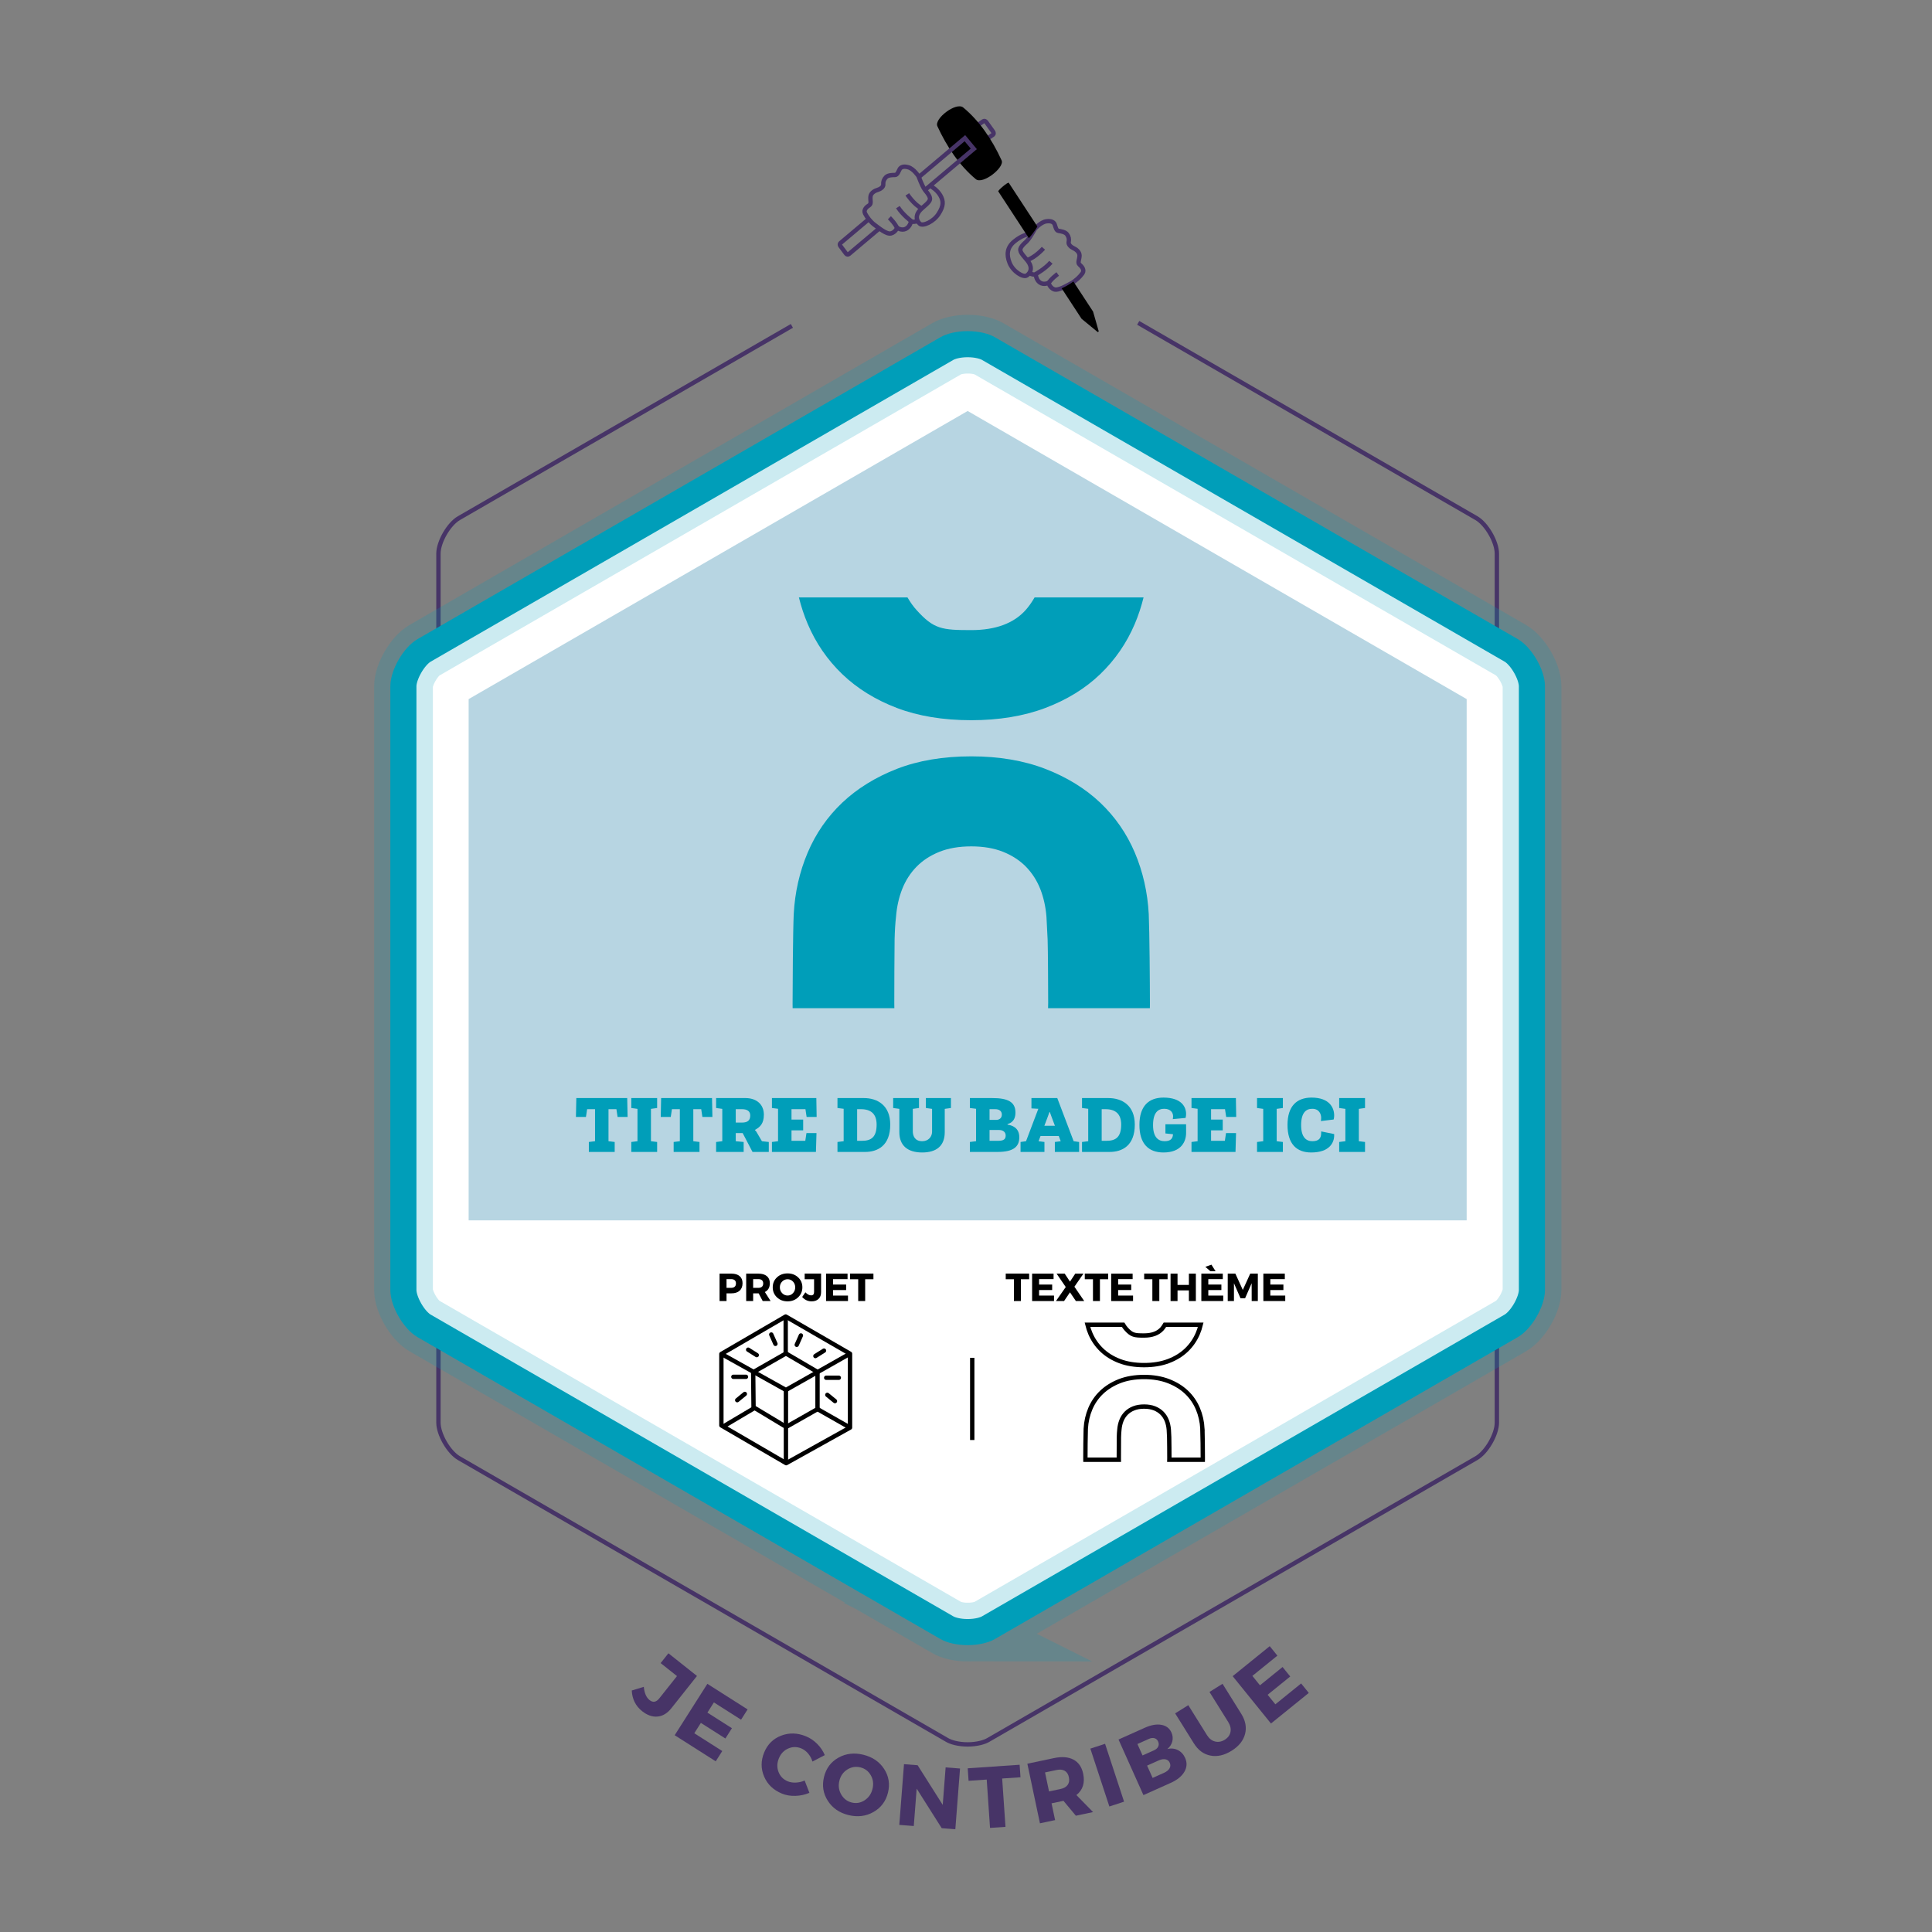 <?xml version="1.0" encoding="UTF-8" standalone="no"?>
<svg xmlns:dc="http://purl.org/dc/elements/1.1/"
  xmlns:cc="http://creativecommons.org/ns#"
  xmlns:rdf="http://www.w3.org/1999/02/22-rdf-syntax-ns#"
  xmlns:svg="http://www.w3.org/2000/svg"
  xmlns="http://www.w3.org/2000/svg"
  xmlns:xlink="http://www.w3.org/1999/xlink" version="1.1" x="0px" y="0px" width="100%" height="100%" viewBox="0 0 888.189 888.189" enable-background="new 0 0 850.394 841.89" xml:space="preserve" id="svg2303">
  <rect x="0" y="0" width="888.189" height="888.189" fill="#808080" stroke="none"/>
  <defs id="defs2307">
    <linearGradient y2="116.817" x2="420.564" y1="116.817" x1="257.767" gradientUnits="userSpaceOnUse" id="SVGID_1_">
      <stop id="stop2215" style="stop-color:#FFFFFF" offset="0" />
      <stop id="stop2217" style="stop-color:#8D7D9F" offset="0.452" />
      <stop id="stop2219" style="stop-color:#473467" offset="1" />
    </linearGradient>
    <linearGradient gradientTransform="matrix(-1,0,0,1,1066.576,0)" y2="116.817" x2="634.81" y1="116.817" x1="472.013" gradientUnits="userSpaceOnUse" id="SVGID_2_">
      <stop id="stop2224" style="stop-color:#FFFFFF" offset="0" />
      <stop id="stop2226" style="stop-color:#8D7D9F" offset="0.452" />
      <stop id="stop2228" style="stop-color:#473467" offset="1" />
    </linearGradient>
    <clipPath id="SVGID_2_-4">
      <use height="100%" width="100%" y="0" x="0" xlink:href="#SVGID_1_-0" overflow="visible" id="use122" />
    </clipPath>
    <clipPath id="SVGID_4_">
      <use height="100%" width="100%" y="0" x="0" xlink:href="#SVGID_3_" overflow="visible" id="use132" />
    </clipPath>
    <path id="SVGID_1_-0" d="m 404.664,50.394 c 1.172,3.438 3.039,6.252 4.836,8.439 l -19.805,17.313 c -3.164,-1.836 -6.135,-4.258 -8.674,-7.969 l -13.156,3.746 c 0,0 -1.5,20.816 0.125,20.816 1.625,0 20.75,-1.5 22,-1.5 1.25,0 37.625,-22.125 37.625,-22.125 l 13.875,-38 c 0,0 -0.625,-12.084 -1,-12.291 -0.375,-0.209 -36.375,17.006 -36.375,17.006 z" />
    <path id="SVGID_3_" d="m 453.475,81.825 c 1.949,-1.783 5.014,-5.445 6.551,-8.467 l 18.717,21.805 0.957,1.021 c -2.836,3.092 -6.361,5.285 -9.527,6.563 l 4.693,17.242 13.125,9.75 0.375,-10.625 c 0,0 -5.125,-47.875 -5.375,-48.25 -0.25,-0.375 -24.334,-23.75 -24.334,-23.75 0,0 -13.166,1.125 -13.166,1.5 0,0.375 -9.506,10 -9.506,10 l 5.662,19.625 z" />
    <clipPath id="SVGID_2_-4-8">
      <use id="use122-9" overflow="visible" xlink:href="#SVGID_1_-0" x="0" y="0" width="100%" height="100%" />
    </clipPath>
    <clipPath id="SVGID_4_-4">
      <use id="use132-1" overflow="visible" xlink:href="#SVGID_3_" x="0" y="0" width="100%" height="100%" />
    </clipPath>
    <path d="m 404.664,50.394 c 1.172,3.438 3.039,6.252 4.836,8.439 l -19.805,17.313 c -3.164,-1.836 -6.135,-4.258 -8.674,-7.969 l -13.156,3.746 c 0,0 -1.5,20.816 0.125,20.816 1.625,0 20.75,-1.5 22,-1.5 1.25,0 37.625,-22.125 37.625,-22.125 l 13.875,-38 c 0,0 -0.625,-12.084 -1,-12.291 -0.375,-0.209 -36.375,17.006 -36.375,17.006 z" id="path300" />
    <path d="m 453.475,81.825 c 1.949,-1.783 5.014,-5.445 6.551,-8.467 l 18.717,21.805 0.957,1.021 c -2.836,3.092 -6.361,5.285 -9.527,6.563 l 4.693,17.242 13.125,9.75 0.375,-10.625 c 0,0 -5.125,-47.875 -5.375,-48.25 -0.25,-0.375 -24.334,-23.75 -24.334,-23.75 0,0 -13.166,1.125 -13.166,1.5 0,0.375 -9.506,10 -9.506,10 l 5.662,19.625 z" id="path307" />
    <linearGradient y2="34.083" x2="419.225" y1="34.083" x1="256.428" gradientUnits="userSpaceOnUse" id="SVGID_1_-1" gradientTransform="translate(-0.529,-24.95)">
      <stop id="stop95" style="stop-color:#FFFFFF" offset="0" />
      <stop id="stop97" style="stop-color:#8D7D9F" offset="0.452" />
      <stop id="stop99" style="stop-color:#473467" offset="1" />
    </linearGradient>
    <linearGradient gradientTransform="matrix(-1,0,0,1,1066.047,-24.95)" y2="34.083" x2="636.148" y1="34.083" x1="473.352" gradientUnits="userSpaceOnUse" id="SVGID_2_-1">
      <stop id="stop104" style="stop-color:#FFFFFF" offset="0" />
      <stop id="stop106" style="stop-color:#8D7D9F" offset="0.452" />
      <stop id="stop108" style="stop-color:#473467" offset="1" />
    </linearGradient>
    <linearGradient gradientTransform="translate(-0.529,-24.95)" id="SVGID_1_-1-5" gradientUnits="userSpaceOnUse" x1="256.428" y1="34.083" x2="419.225" y2="34.083">
      <stop offset="0" style="stop-color:#FFFFFF" id="stop95-6" />
      <stop offset="0.452" style="stop-color:#8D7D9F" id="stop97-9" />
      <stop offset="1" style="stop-color:#473467" id="stop99-4" />
    </linearGradient>
    <linearGradient id="SVGID_2_-1-0" gradientUnits="userSpaceOnUse" x1="473.352" y1="34.083" x2="636.148" y2="34.083" gradientTransform="matrix(-1,0,0,1,1066.047,-24.95)">
      <stop offset="0" style="stop-color:#FFFFFF" id="stop104-4" />
      <stop offset="0.452" style="stop-color:#8D7D9F" id="stop106-9" />
      <stop offset="1" style="stop-color:#473467" id="stop108-8" />
    </linearGradient>
    <linearGradient gradientTransform="translate(0,-6)" id="SVGID_1_-6" gradientUnits="userSpaceOnUse" x1="275.5" y1="42.818" x2="438.297" y2="42.818">
      <stop offset="0" style="stop-color:#FFFFFF" id="stop111" />
      <stop offset="0.452" style="stop-color:#8D7D9F" id="stop113" />
      <stop offset="1" style="stop-color:#473467" id="stop115" />
    </linearGradient>
    <linearGradient id="SVGID_2_-2" gradientUnits="userSpaceOnUse" x1="482.625" y1="42.818" x2="645.422" y2="42.818" gradientTransform="matrix(-1,0,0,1,1094.923,-6)">
      <stop offset="0" style="stop-color:#FFFFFF" id="stop120" />
      <stop offset="0.452" style="stop-color:#8D7D9F" id="stop122" />
      <stop offset="1" style="stop-color:#473467" id="stop124" />
    </linearGradient>
    <linearGradient y2="42.818" x2="438.297" y1="42.818" x1="275.5" gradientUnits="userSpaceOnUse" id="SVGID_1_-6-5" gradientTransform="translate(0,-6)">
      <stop id="stop111-4" style="stop-color:#FFFFFF" offset="0" />
      <stop id="stop113-6" style="stop-color:#8D7D9F" offset="0.452" />
      <stop id="stop115-2" style="stop-color:#473467" offset="1" />
    </linearGradient>
    <linearGradient gradientTransform="matrix(-1,0,0,1,1094.923,-6)" y2="42.818" x2="645.422" y1="42.818" x1="482.625" gradientUnits="userSpaceOnUse" id="SVGID_2_-2-4">
      <stop id="stop120-0" style="stop-color:#FFFFFF" offset="0" />
      <stop id="stop122-0" style="stop-color:#8D7D9F" offset="0.452" />
      <stop id="stop124-0" style="stop-color:#473467" offset="1" />
    </linearGradient>
    <clipPath id="SVGID_2_-8">
      <use id="use134" overflow="visible" xlink:href="#SVGID_1_-5" x="0" y="0" width="100%" height="100%" />
    </clipPath>
    <clipPath id="SVGID_4_-9">
      <use id="use144" overflow="visible" xlink:href="#SVGID_3_-1" x="0" y="0" width="100%" height="100%" />
    </clipPath>
    <path d="m 403.412,46.445 c 1.172,3.438 3.038,6.25 4.835,8.438 l -19.805,17.314 c -3.164,-1.836 -6.134,-4.259 -8.673,-7.97 l -13.157,3.746 c 0,0 -1.5,20.817 0.125,20.817 1.625,0 20.75,-1.5 22,-1.5 1.25,0 37.625,-22.125 37.625,-22.125 l 13.875,-38 c 0,0 -0.625,-12.085 -1,-12.293 -0.375,-0.207 -36.375,17.007 -36.375,17.007 z" id="SVGID_1_-5" />
    <path d="m 452.223,77.876 c 1.949,-1.783 5.013,-5.446 6.55,-8.466 l 18.717,21.805 0.958,1.021 c -2.836,3.093 -6.362,5.285 -9.528,6.563 l 4.693,17.243 13.125,9.75 0.375,-10.625 c 0,0 -5.125,-47.875 -5.375,-48.25 -0.25,-0.375 -24.334,-23.75 -24.334,-23.75 0,0 -13.166,1.125 -13.166,1.5 0,0.375 -9.506,10 -9.506,10 l 5.663,19.625 z" id="SVGID_3_-1" />
    <clipPath id="SVGID_2_-8-6">
      <use height="100%" width="100%" y="0" x="0" xlink:href="#SVGID_1_-5" overflow="visible" id="use134-7" />
    </clipPath>
    <clipPath id="SVGID_4_-9-4">
      <use height="100%" width="100%" y="0" x="0" xlink:href="#SVGID_3_-1" overflow="visible" id="use144-6" />
    </clipPath>
    <path id="path367" d="m 403.412,46.445 c 1.172,3.438 3.038,6.25 4.835,8.438 l -19.805,17.314 c -3.164,-1.836 -6.134,-4.259 -8.673,-7.97 l -13.157,3.746 c 0,0 -1.5,20.817 0.125,20.817 1.625,0 20.75,-1.5 22,-1.5 1.25,0 37.625,-22.125 37.625,-22.125 l 13.875,-38 c 0,0 -0.625,-12.085 -1,-12.293 -0.375,-0.207 -36.375,17.007 -36.375,17.007 z" />
    <path id="path374" d="m 452.223,77.876 c 1.949,-1.783 5.013,-5.446 6.55,-8.466 l 18.717,21.805 0.958,1.021 c -2.836,3.093 -6.362,5.285 -9.528,6.563 l 4.693,17.243 13.125,9.75 0.375,-10.625 c 0,0 -5.125,-47.875 -5.375,-48.25 -0.25,-0.375 -24.334,-23.75 -24.334,-23.75 0,0 -13.166,1.125 -13.166,1.5 0,0.375 -9.506,10 -9.506,10 l 5.663,19.625 z" />
  </defs>
  <g id="layer1">
      <path transform="translate(18.525,34)" fill="none" stroke="#009eb9" stroke-width="12" stroke-miterlimit="10" d="m 426.33,716.313 c -4.464,0 -7.848,-1.037 -9.525,-2.008 L 176.458,575.547 c -4.631,-2.68 -9.536,-11.167 -9.536,-16.518 V 281.508 c 0,-5.35 4.905,-13.839 9.536,-16.514 L 416.797,126.235 c 1.678,-0.971 5.063,-2.008 9.533,-2.008 4.47,0 7.855,1.037 9.533,2.004 L 676.205,264.99 c 4.636,2.679 9.533,11.168 9.533,16.518 v 277.521 c 0,5.351 -4.897,13.838 -9.533,16.514 L 435.87,714.301 c -1.684,0.974 -5.069,2.012 -9.54,2.012 z" id="path168-1" style="fill:#ffffff;stroke:none" />
  </g>
  <g id="layer26" style="display:inline">
    <g id="texte_posture" transform="translate(18.525,34)">
      <g id="g24">
        <path id="path2" d="m 301.894,736.482 -11.79,14.848 c -1.841,2.318 -3.949,3.59 -6.324,3.814 -2.375,0.227 -4.742,-0.599 -7.103,-2.473 -2.986,-2.371 -4.574,-5.539 -4.763,-9.503 l 5.528,-1.688 c 0.272,2.873 1.161,4.906 2.665,6.101 1.565,1.243 3.062,0.968 4.488,-0.829 l 8.109,-10.211 -7.519,-5.971 3.582,-4.51 z" fill="#473467" />
        <path id="path4" d="m 322.157,756.583 -12.489,-7.942 -2.983,4.692 11.273,7.169 -3.005,4.726 -11.273,-7.169 -3.026,4.759 12.859,8.179 -3.005,4.725 -18.868,-11.998 15.025,-23.627 18.497,11.762 z" fill="#473467" />
        <path id="path6" d="m 352,764.229 c 1.924,0.79 3.655,1.962 5.194,3.515 1.538,1.555 2.688,3.266 3.449,5.135 l -5.664,2.95 c -0.414,-1.38 -1.083,-2.612 -2.006,-3.698 -0.925,-1.086 -1.966,-1.866 -3.125,-2.342 -2.048,-0.84 -4.059,-0.822 -6.032,0.054 -1.975,0.876 -3.396,2.376 -4.267,4.497 -0.892,2.172 -0.945,4.268 -0.16,6.29 0.784,2.022 2.2,3.454 4.248,4.294 1.085,0.445 2.325,0.638 3.72,0.576 1.395,-0.063 2.74,-0.375 4.038,-0.938 l 2.178,5.65 c -1.993,0.854 -4.123,1.32 -6.389,1.398 -2.267,0.079 -4.35,-0.271 -6.249,-1.051 -3.898,-1.6 -6.621,-4.201 -8.168,-7.806 -1.548,-3.604 -1.542,-7.306 0.017,-11.104 1.528,-3.725 4.126,-6.299 7.794,-7.719 3.667,-1.419 7.475,-1.321 11.422,0.299 z" fill="#473467" />
        <path id="path8" d="m 378.379,772.703 c 4.221,1.041 7.405,3.221 9.553,6.537 2.148,3.318 2.737,6.945 1.767,10.88 -0.977,3.962 -3.198,6.93 -6.665,8.903 -3.467,1.975 -7.297,2.443 -11.491,1.41 -4.194,-1.035 -7.363,-3.223 -9.505,-6.566 -2.142,-3.343 -2.721,-7.01 -1.737,-10.996 0.977,-3.962 3.186,-6.904 6.626,-8.83 3.44,-1.926 7.258,-2.371 11.452,-1.338 z m -1.349,5.807 c -2.123,-0.523 -4.126,-0.2 -6.007,0.97 -1.882,1.171 -3.104,2.896 -3.665,5.173 -0.563,2.279 -0.279,4.388 0.85,6.328 1.128,1.939 2.741,3.168 4.838,3.686 2.098,0.517 4.07,0.173 5.92,-1.033 1.849,-1.205 3.055,-2.947 3.616,-5.227 0.562,-2.277 0.301,-4.367 -0.781,-6.27 -1.084,-1.901 -2.674,-3.111 -4.771,-3.627 z" fill="#473467" />
        <path id="path10" d="m 420.665,806.949 -6.262,-0.484 -11.51,-18.184 -1.331,17.188 -6.66,-0.516 2.163,-27.916 6.261,0.484 11.547,18.227 1.335,-17.229 6.62,0.514 z" fill="#473467" />
        <path id="path12" d="m 450.619,783.051 -8.421,0.576 1.521,22.229 -7.104,0.486 -1.521,-22.229 -8.341,0.57 -0.394,-5.746 23.864,-1.633 z" fill="#473467" />
        <path id="path14" d="m 476.079,800.732 -5.699,-6.85 -0.196,0.041 -5.283,1.116 1.63,7.71 -6.967,1.472 -5.789,-27.396 12.25,-2.588 c 3.626,-0.766 6.605,-0.53 8.939,0.707 2.332,1.238 3.821,3.383 4.467,6.436 0.893,4.227 -0.144,7.512 -3.109,9.855 l 7.663,7.825 z m -12.336,-11.171 5.283,-1.116 c 1.513,-0.319 2.606,-0.945 3.282,-1.879 0.675,-0.933 0.861,-2.117 0.558,-3.552 -0.298,-1.409 -0.941,-2.391 -1.931,-2.945 -0.989,-0.553 -2.241,-0.671 -3.754,-0.352 l -5.283,1.117 z" fill="#473467" />
        <path id="path16" d="m 498.239,794.27 -6.765,2.223 -8.736,-26.603 6.764,-2.222 z" fill="#473467" />
        <path id="path18" d="m 495.688,765.706 12.081,-5.417 c 2.871,-1.287 5.411,-1.732 7.621,-1.335 2.209,0.397 3.75,1.569 4.623,3.517 0.601,1.338 0.737,2.688 0.411,4.045 -0.326,1.359 -1.082,2.539 -2.271,3.539 1.748,-0.403 3.358,-0.234 4.831,0.508 1.473,0.742 2.58,1.941 3.321,3.596 0.972,2.166 0.861,4.283 -0.33,6.352 -1.191,2.069 -3.296,3.779 -6.313,5.132 l -12.52,5.614 z m 8.686,2.067 2.356,5.256 5.256,-2.357 c 0.948,-0.426 1.597,-1 1.943,-1.727 0.347,-0.725 0.335,-1.501 -0.036,-2.328 -0.36,-0.803 -0.924,-1.311 -1.69,-1.521 -0.766,-0.21 -1.625,-0.104 -2.574,0.32 z m 4.451,9.928 2.537,5.656 5.256,-2.355 c 1.216,-0.546 2.057,-1.23 2.521,-2.052 0.465,-0.821 0.495,-1.683 0.092,-2.583 -0.382,-0.852 -1.031,-1.371 -1.949,-1.56 -0.917,-0.188 -1.983,-0.009 -3.2,0.536 z" fill="#473467" />
        <path id="path20" d="m 543.507,740.088 8.597,13.778 c 1.962,3.146 2.545,6.247 1.75,9.304 -0.796,3.059 -2.856,5.625 -6.182,7.699 -3.349,2.09 -6.588,2.83 -9.718,2.221 -3.131,-0.609 -5.676,-2.486 -7.639,-5.631 l -8.596,-13.778 6.041,-3.769 8.596,13.778 c 0.988,1.584 2.233,2.56 3.735,2.927 1.502,0.367 2.988,0.092 4.459,-0.826 1.447,-0.902 2.318,-2.09 2.61,-3.561 0.292,-1.471 -0.063,-3.01 -1.064,-4.617 l -8.597,-13.777 z" fill="#473467" />
        <path id="path22" d="m 568.722,727.143 -11.505,9.311 3.497,4.322 10.386,-8.404 3.522,4.354 -10.386,8.404 3.548,4.384 11.847,-9.587 3.523,4.354 -17.383,14.065 -17.612,-21.767 17.04,-13.789 z" fill="#473467" />
      </g>
    </g>
  </g>
  <g id="layer25" style="display:inline">
    <g transform="translate(18.525,34)" id="filet_separation_theme" style="display:inline">
      <line fill="none" stroke="#000000" stroke-width="2" stroke-miterlimit="10" x1="428.438" y1="590.227" x2="428.438" y2="628.01" id="line27" />
    </g>
  </g>
  <g id="layer24" style="display:inline">
    <g transform="translate(18.525,34)" id="picto_theme" style="display:inline">
      <g id="g34">
        <path fill="none" stroke="#000000" stroke-width="2" stroke-miterlimit="10" d="m 487.963,586.624 c 2.246,2.157 5.02,3.875 8.242,5.102 3.221,1.229 7.002,1.853 11.238,1.853 4.178,0 7.945,-0.623 11.193,-1.853 3.25,-1.227 6.039,-2.943 8.285,-5.102 2.249,-2.159 4.01,-4.719 5.231,-7.604 0.534,-1.265 0.978,-2.605 1.321,-3.992 h -16.461 c -0.434,0.747 -0.871,1.367 -1.334,1.889 -1.795,2.023 -4.565,3.05 -8.236,3.05 -4.46,0 -5.666,-0.149 -8.277,-3.048 -0.473,-0.521 -0.906,-1.125 -1.354,-1.891 h -16.404 c 0.342,1.382 0.787,2.724 1.326,3.991 1.223,2.889 2.982,5.448 5.23,7.605 z" id="path30" />
        <path fill="none" stroke="#000000" stroke-width="2" stroke-miterlimit="10" d="m 534.258,622.865 c -0.172,-3.267 -0.881,-6.391 -2.105,-9.282 -1.221,-2.881 -2.98,-5.422 -5.229,-7.551 -2.245,-2.127 -5.034,-3.843 -8.288,-5.102 -3.252,-1.256 -7.018,-1.894 -11.191,-1.894 -4.231,0 -8.013,0.638 -11.236,1.893 -3.225,1.26 -6,2.977 -8.246,5.103 -2.247,2.127 -4.006,4.668 -5.227,7.551 -1.226,2.889 -1.935,6.011 -2.107,9.284 -0.119,2.587 -0.172,10.858 -0.172,13.566 0,0.202 0.002,0.393 0.006,0.587 l 10e-4,0.061 h 15.365 l -0.001,-0.116 c -0.004,-0.233 -0.008,-0.467 -0.008,-0.709 0,-1.283 0.014,-8.247 0.045,-9.537 0.031,-1.337 0.103,-2.471 0.217,-3.463 0.117,-1.493 0.433,-2.904 0.936,-4.181 0.506,-1.28 1.231,-2.41 2.16,-3.358 0.926,-0.949 2.09,-1.709 3.453,-2.256 1.365,-0.546 2.984,-0.823 4.814,-0.823 1.828,0 3.448,0.277 4.813,0.823 1.361,0.546 2.525,1.306 3.457,2.255 0.925,0.951 1.65,2.08 2.156,3.358 0.501,1.276 0.816,2.687 0.936,4.194 0.059,1.02 0.117,2.163 0.176,3.441 0.057,1.296 0.084,8.262 0.084,9.546 0,0.212 -0.006,0.418 -0.012,0.624 -0.002,0.066 -0.004,0.133 -0.006,0.201 h 15.379 l 0.002,-0.078 c 0.003,-0.187 0.006,-0.373 0.006,-0.569 -0.002,-2.91 -0.063,-11.035 -0.178,-13.568 z" id="path32" />
      </g>
    </g>
  </g>
  <g id="layer23" style="display:inline">
    <g transform="translate(18.525,34)" id="texte_picto_theme" style="display:inline">
      <g id="g57">
        <path d="m 454.598,554.098 h -3.799 v 10.025 h -3.203 v -10.025 h -3.763 v -2.592 h 10.765 z" id="path37" />
        <path d="m 465.829,554.043 h -6.66 v 2.502 h 6.013 v 2.521 h -6.013 v 2.538 h 6.858 v 2.52 h -10.063 v -12.6 h 9.864 v 2.519 z" id="path39" />
        <path d="m 475.404,557.535 4.519,6.588 h -3.834 l -2.718,-4.014 -2.719,4.014 h -3.726 l 4.5,-6.443 -4.212,-6.156 h 3.727 l 2.43,3.672 2.43,-3.672 h 3.762 z" id="path41" />
        <path d="m 490.939,554.098 h -3.799 v 10.025 h -3.203 v -10.025 h -3.763 v -2.592 h 10.765 z" id="path43" />
        <path d="m 502.171,554.043 h -6.66 v 2.502 h 6.013 v 2.521 h -6.013 v 2.538 h 6.858 v 2.52 h -10.063 v -12.6 h 9.864 v 2.519 z" id="path45" />
        <path d="m 518.244,554.098 h -3.798 v 10.025 h -3.204 v -10.025 h -3.762 v -2.592 h 10.764 z" id="path47" />
        <path d="m 531.24,564.123 h -3.203 v -4.896 h -5.221 v 4.896 h -3.204 v -12.6 h 3.204 v 5.184 h 5.221 v -5.184 h 3.203 z" id="path49" />
        <path d="m 543.625,554.043 h -6.66 v 2.502 h 6.012 v 2.521 h -6.012 v 2.538 h 6.857 v 2.52 H 533.76 v -12.6 h 9.865 z m -3.312,-3.617 h -2.376 l -2.34,-2.034 2.808,-0.99 z" id="path51" />
        <path d="m 559.734,564.123 h -2.826 l -0.018,-8.189 -3.024,6.93 h -2.088 l -3.024,-6.93 v 8.189 h -2.861 v -12.617 h 3.51 l 3.42,7.506 3.42,-7.506 h 3.492 v 12.617 z" id="path53" />
        <path d="m 572.137,554.043 h -6.66 v 2.502 h 6.012 v 2.521 h -6.012 v 2.538 h 6.857 v 2.52 h -10.063 v -12.6 h 9.865 v 2.519 z" id="path55" />
      </g>
    </g>
  </g>
  <g id="layer22" style="display:inline">
    <g style="display:inline" id="picto_categorie" transform="translate(18.525,34)">
      <g id="g90">
        <polygon id="polygon60" points="372.25,622.308 372.25,588.329 342.681,571.233 313.112,588.437 313.112,621.308 342.896,638.651 " stroke-miterlimit="10" stroke-linejoin="round" stroke-width="2" stroke="#000000" fill="none" />
        <polyline id="polyline62" points="    313.112,588.437 342.788,604.995 372.25,588.329   " stroke-miterlimit="10" stroke-linejoin="round" stroke-width="2" stroke="#000000" fill="none" />
        <polygon id="polygon64" points="357.305,596.716 357.305,613.813 342.896,621.984 327.896,612.953 327.735,596.823 342.788,588.222 " stroke-miterlimit="10" stroke-linejoin="round" stroke-width="2" stroke="#000000" fill="none" />
        <line id="line66" y2="638.759" x2="342.788" y1="604.995" x1="342.788" stroke-miterlimit="10" stroke-linejoin="round" stroke-width="2" stroke="#000000" fill="none" />
        <line id="line68" y2="588.222" x2="342.681" y1="571.233" x1="342.681" stroke-miterlimit="10" stroke-linejoin="round" stroke-width="2" stroke="#000000" fill="none" />
        <line id="line70" y2="613.813" x2="357.305" y1="622.308" x1="372.25" stroke-miterlimit="10" stroke-linejoin="round" stroke-width="2" stroke="#000000" fill="none" />
        <line id="line72" y2="621.984" x2="313.649" y1="613.383" x1="328.165" stroke-miterlimit="10" stroke-linejoin="round" stroke-width="2" stroke="#000000" fill="none" />
        <line id="line74" y2="586.916" x2="360.291" y1="589.405" x1="356.337" stroke-miterlimit="10" stroke-linejoin="round" stroke-linecap="round" stroke-width="2" stroke="#000000" fill="none" />
        <line id="line76" y2="599.389" x2="367.095" y1="599.389" x1="361.298" stroke-miterlimit="10" stroke-linejoin="round" stroke-linecap="round" stroke-width="2" stroke="#000000" fill="none" />
        <line id="line78" y2="610.124" x2="365.323" y1="607.254" x1="361.82" stroke-miterlimit="10" stroke-linejoin="round" stroke-linecap="round" stroke-width="2" stroke="#000000" fill="none" />
        <line id="line80" y2="584.238" x2="347.758" y1="579.942" x1="349.67" stroke-miterlimit="10" stroke-linejoin="round" stroke-linecap="round" stroke-width="2" stroke="#000000" fill="none" />
        <line id="line82" y2="586.485" x2="325.423" y1="588.975" x1="329.378" stroke-miterlimit="10" stroke-linejoin="round" stroke-linecap="round" stroke-width="2" stroke="#000000" fill="none" />
        <line id="line84" y2="598.958" x2="318.62" y1="598.958" x1="324.417" stroke-miterlimit="10" stroke-linejoin="round" stroke-linecap="round" stroke-width="2" stroke="#000000" fill="none" />
        <line id="line86" y2="609.694" x2="320.392" y1="606.823" x1="323.894" stroke-miterlimit="10" stroke-linejoin="round" stroke-linecap="round" stroke-width="2" stroke="#000000" fill="none" />
        <line id="line88" y2="583.808" x2="337.956" y1="579.513" x1="336.044" stroke-miterlimit="10" stroke-linejoin="round" stroke-linecap="round" stroke-width="2" stroke="#000000" fill="none" />
      </g>
    </g>
  </g>
  <g id="layer21" style="display:inline">
    <g transform="translate(18.525,34)" id="texte_picto_categorie" style="display:inline">
      <g id="g105">
        <path d="m 312.273,551.523 h 5.49 c 1.608,0 2.856,0.381 3.744,1.143 0.888,0.763 1.332,1.846 1.332,3.25 0,1.476 -0.444,2.621 -1.332,3.438 -0.888,0.816 -2.136,1.225 -3.744,1.225 h -2.286 v 3.545 h -3.204 z m 3.204,2.52 v 4.015 h 2.124 c 0.708,0 1.254,-0.174 1.638,-0.522 0.384,-0.348 0.576,-0.852 0.576,-1.512 0,-0.648 -0.192,-1.14 -0.576,-1.477 -0.384,-0.335 -0.93,-0.504 -1.638,-0.504 z" id="path93" />
        <path d="m 332.109,564.123 -1.872,-3.545 h -0.09 -2.43 v 3.545 h -3.204 v -12.6 h 5.634 c 1.668,0 2.958,0.381 3.87,1.143 0.912,0.763 1.368,1.846 1.368,3.25 0,1.943 -0.762,3.293 -2.286,4.049 l 2.646,4.158 z m -4.392,-6.065 h 2.43 c 0.696,0 1.236,-0.174 1.62,-0.522 0.384,-0.348 0.576,-0.852 0.576,-1.512 0,-0.648 -0.192,-1.14 -0.576,-1.477 -0.384,-0.335 -0.924,-0.504 -1.62,-0.504 h -2.43 z" id="path95" />
        <path d="m 343.521,551.416 c 1.956,0 3.582,0.609 4.878,1.826 1.296,1.219 1.944,2.739 1.944,4.563 0,1.836 -0.651,3.372 -1.953,4.608 -1.302,1.235 -2.925,1.854 -4.869,1.854 -1.944,0 -3.564,-0.615 -4.86,-1.846 -1.296,-1.229 -1.944,-2.768 -1.944,-4.616 0,-1.836 0.648,-3.36 1.944,-4.572 1.296,-1.212 2.916,-1.817 4.86,-1.817 z m 0.036,2.682 c -0.984,0 -1.824,0.357 -2.52,1.07 -0.696,0.715 -1.044,1.6 -1.044,2.656 0,1.055 0.351,1.946 1.053,2.672 0.702,0.727 1.539,1.09 2.511,1.09 0.972,0 1.797,-0.363 2.475,-1.09 0.678,-0.726 1.017,-1.617 1.017,-2.672 0,-1.057 -0.339,-1.941 -1.017,-2.656 -0.678,-0.713 -1.503,-1.07 -2.475,-1.07 z" id="path97" />
        <path d="m 358.947,551.506 v 8.531 c 0,1.332 -0.387,2.371 -1.161,3.114 -0.774,0.744 -1.839,1.116 -3.195,1.116 -1.716,0 -3.162,-0.672 -4.338,-2.016 l 1.476,-2.143 c 0.9,0.936 1.782,1.404 2.646,1.404 0.9,0 1.35,-0.516 1.35,-1.549 v -5.867 h -4.32 v -2.592 h 7.542 z" id="path99" />
        <path d="m 371.115,554.043 h -6.66 v 2.502 h 6.012 v 2.521 h -6.012 v 2.538 h 6.858 v 2.52 H 361.25 v -12.6 h 9.864 v 2.519 z" id="path101" />
        <path d="m 383.013,554.098 h -3.798 v 10.025 h -3.204 v -10.025 h -3.762 v -2.592 h 10.764 z" id="path103" />
      </g>
    </g>
  </g>
  <g id="layer20" style="display:inline">
    <g transform="translate(18.525,34)" id="fond_categorie" style="display:inline">
      <polygon fill="#b7d5e2" points="655.738,527.024 655.738,287.386 426.333,154.942 196.922,287.394 196.922,527.024 " id="polygon108" />
    </g>
  </g>
  <g id="layer19" style="display:inline">
    <g transform="translate(18.525,34)" id="picto_posture" style="display:inline">
      <g id="g153">
        <g id="g151">
          <path fill-rule="evenodd" clip-rule="evenodd" fill="none" stroke="#473467" stroke-width="2" stroke-miterlimit="10" d="m 434.877,22.14 3.143,4.403 c 0.354,0.495 0.343,1.114 -0.024,1.376 l -2.1,1.431 c -0.367,0.261 -0.956,0.07 -1.31,-0.425 l -3.143,-4.404 c -0.354,-0.495 -0.343,-1.113 0.023,-1.376 l 2.101,-1.43 c 0.368,-0.262 0.956,-0.071 1.31,0.425 z" id="path111" />
          <path fill-rule="evenodd" clip-rule="evenodd" fill="currentColor" d="m 412.415,24.036 c -1.613,-3.481 8.644,-11.283 11.874,-8.619 7.24,5.971 13.196,14.52 17.658,24.328 1.47,3.23 -8.716,11.254 -11.873,8.619 -7.77,-6.482 -13.369,-15.068 -17.659,-24.328 z" id="path113" />
          <path fill-rule="evenodd" clip-rule="evenodd" fill="none" stroke="#473467" stroke-width="2" stroke-miterlimit="10" d="m 409.634,51.747 c 0,0 2.665,1.488 4.157,4.104 1.492,2.616 1.526,4.763 -0.794,8.426 -2.319,3.663 -7.265,5.86 -8.669,4.579 -1.404,-1.283 -2.564,-3.969 0.916,-7.022 3.479,-3.052 4.603,-3.846 3.155,-6.227 -1.446,-2.381 -1.897,-1.343 -4.663,-8.608 0,0 -2.15,-3.347 -4.659,-4.091 -2.508,-0.744 -3.602,0.122 -4.029,0.916 -0.428,0.793 -1.038,2.616 -2.076,2.621 -1.037,0.004 -3.175,0.004 -4.151,0.98 -0.977,0.978 -1.387,2.139 -1.282,3.358 0.105,1.22 -1.465,2.198 -2.563,2.503 -1.1,0.306 -3.053,1.232 -3.297,2.967 -0.245,1.734 0.549,3.383 -0.611,4.116 -1.159,0.732 -2.747,2.075 -1.893,3.785 0.855,1.709 2.626,3.979 4.396,5.255 1.771,1.277 5.459,4.443 7.509,3.902 2.05,-0.541 2.861,-2.563 2.861,-2.563 0,0 1.99,1.434 3.977,0.434 1.987,-0.999 2.442,-3.548 2.442,-3.548 0,0 -3.968,-2.991 -6.105,-6.41" id="path115" />
          <path fill-rule="evenodd" clip-rule="evenodd" fill="none" stroke="#473467" stroke-width="2" stroke-miterlimit="10" d="m 390.352,66.108 c 0,0 2.923,2.823 3.657,5.074" id="path117" />
          <path fill-rule="evenodd" clip-rule="evenodd" fill="none" stroke="#473467" stroke-width="2" stroke-miterlimit="10" d="m 398.589,55.356 c 0,0 2.992,4.646 6.655,6.478" id="path119" />
          <path fill-rule="evenodd" clip-rule="evenodd" fill="none" stroke="#473467" stroke-width="2" stroke-miterlimit="10" d="m 400.359,67.635 c 0,0 0.247,0.762 3.023,0" id="path121" />
          <path fill-rule="evenodd" clip-rule="evenodd" fill="none" stroke="#473467" stroke-width="2" stroke-miterlimit="10" d="m 464.599,86.564 c -2.614,3.069 -6.979,5.448 -6.979,5.448 0,0 0.078,2.588 1.896,3.867 1.819,1.279 3.998,0.152 3.998,0.152 0,0 0.506,2.12 2.455,2.955 1.948,0.835 6.062,-1.757 8,-2.762 1.938,-1.004 4.021,-2.989 5.117,-4.555 1.096,-1.566 -0.277,-3.127 -1.318,-4.021 -1.04,-0.895 -0.014,-2.409 -10e-4,-4.161 0.012,-1.751 -1.785,-2.954 -2.827,-3.417 -1.043,-0.463 -2.453,-1.66 -2.171,-2.852 0.283,-1.191 0.047,-2.4 -0.776,-3.511 -0.823,-1.108 -2.938,-1.421 -3.964,-1.577 -1.025,-0.156 -1.363,-2.049 -1.67,-2.896 -0.307,-0.847 -1.262,-1.864 -3.852,-1.495 -2.591,0.368 -5.207,3.364 -5.207,3.364 -3.8,6.782 -4.094,5.689 -5.874,7.833 -1.779,2.144 -0.785,3.094 2.211,6.622 2.996,3.528 1.455,6.018 -0.122,7.08 -1.576,1.063 -6.309,-1.768 -7.905,-5.799 -1.515,-3.823 -1.148,-7.108 2.126,-9.804 3.275,-2.695 5.901,-3.218 5.901,-3.218" id="path123" />
          <path fill-rule="evenodd" clip-rule="evenodd" fill="none" stroke="#473467" stroke-width="2" stroke-miterlimit="10" d="m 467.744,91.968 c 0,0 -3.305,2.364 -4.36,4.484" id="path125" />
          <path fill-rule="evenodd" clip-rule="evenodd" fill="none" stroke="#473467" stroke-width="2" stroke-miterlimit="10" d="m 461.169,80.126 c 0,0 -3.64,4.158 -7.531,5.434" id="path127" />
          <path fill-rule="evenodd" clip-rule="evenodd" fill="none" stroke="#473467" stroke-width="2" stroke-miterlimit="10" d="m 457.62,92.013 c 0,0 -0.355,0.719 -2.99,-0.442" id="path129" />
          <g id="g139">
            <defs id="defs132">
              <path id="path650" d="m 403.412,46.445 c 1.172,3.438 3.038,6.25 4.835,8.438 l -19.805,17.314 c -3.164,-1.836 -6.134,-4.259 -8.673,-7.97 l -13.157,3.746 c 0,0 -1.5,20.817 0.125,20.817 1.625,0 20.75,-1.5 22,-1.5 1.25,0 37.625,-22.125 37.625,-22.125 l 13.875,-38 c 0,0 -0.625,-12.085 -1,-12.293 -0.375,-0.207 -36.375,17.007 -36.375,17.007 z" />
            </defs>
            <clipPath id="clipPath303">
              <use height="100%" width="100%" y="0" x="0" xlink:href="#SVGID_1_-5" overflow="visible" id="use301" />
            </clipPath>
            <path clip-path="url(#SVGID_2_-8-6)" fill-rule="evenodd" clip-rule="evenodd" fill="none" stroke="#473467" stroke-width="2" stroke-miterlimit="10" d="m 370.52,82.712 c 0.236,0.317 0.882,0.372 1.189,0.113 L 429.156,34.441 425.06,29.518 367.917,77.69 c -0.432,0.363 -0.479,0.885 -0.127,1.356 z" id="path137" />
          </g>
          <g id="g149">
            <defs id="defs142">
              <path id="path657" d="m 452.223,77.876 c 1.949,-1.783 5.013,-5.446 6.55,-8.466 l 18.717,21.805 0.958,1.021 c -2.836,3.093 -6.362,5.285 -9.528,6.563 l 4.693,17.243 13.125,9.75 0.375,-10.625 c 0,0 -5.125,-47.875 -5.375,-48.25 -0.25,-0.375 -24.334,-23.75 -24.334,-23.75 0,0 -13.166,1.125 -13.166,1.5 0,0.375 -9.506,10 -9.506,10 l 5.663,19.625 z" />
            </defs>
            <clipPath id="clipPath311">
              <use height="100%" width="100%" y="0" x="0" xlink:href="#SVGID_3_-1" overflow="visible" id="use309" />
            </clipPath>
            <path clip-path="url(#SVGID_4_-9-4)" fill-rule="evenodd" clip-rule="evenodd" fill="currentColor" d="m 486.139,118.676 -7.442,-6.126 -38.29,-58.556 c -0.277,-0.423 4.487,-4.469 4.825,-3.953 l 38.755,59.201 2.619,9.142 z" id="path147" />
          </g>
        </g>
      </g>
    </g>
  </g>
  <g id="layer18" style="display:inline">
    <g transform="translate(18.525,34)" id="filet_1_categorie" style="display:inline">
      <g id="g160">
        <path fill="none" stroke="#473467" stroke-width="2" stroke-miterlimit="10" d="m 345.527,115.82 -153.081,88.382 c -4.66,2.691 -9.407,10.912 -9.407,16.29 v 34.702" id="path156" />
        <path fill="none" stroke="#473467" stroke-width="2" stroke-miterlimit="10" d="m 669.621,255.188 v -34.696 c 0,-5.379 -4.746,-13.602 -9.404,-16.295 l -155.48,-89.765" id="path158" />
      </g>
      <path fill="none" stroke="#473467" stroke-width="2" stroke-miterlimit="10" d="m 183.039,585.347 v 34.698 c 0,5.376 4.747,13.599 9.407,16.293 l 224.486,129.604 c 1.679,0.972 5.028,2.009 9.397,2.009 4.373,0 7.729,-1.039 9.411,-2.012 L 660.216,636.335 c 4.658,-2.688 9.404,-10.908 9.404,-16.289 v -35.7" id="path162" />
    </g>
  </g>
  <g id="layer17" style="display:inline">
    <g transform="translate(18.525,34)" id="filet_2_categorie" style="display:inline">
      <path opacity="0.2" fill="none" stroke="#009eb9" stroke-width="27" stroke-miterlimit="10" d="m 426.383,716.313 c -4.464,0 -7.848,-1.035 -9.525,-2.006 L 176.511,575.547 c -4.631,-2.678 -9.536,-11.168 -9.536,-16.518 V 281.508 c 0,-5.35 4.905,-13.839 9.536,-16.514 L 416.85,126.234 c 1.678,-0.971 5.063,-2.007 9.533,-2.007 4.47,0 7.855,1.036 9.532,2.003 l 240.343,138.76 c 4.636,2.679 9.533,11.168 9.533,16.518 v 277.521 c 0,5.35 -4.897,13.84 -9.533,16.514 l -240.335,138.76 c -1.685,0.974 -5.069,2.01 -9.54,2.01 z" id="path165" />
    </g>
  </g>












  <g id="layer16" style="display:inline">
    <g transform="translate(18.525,34)" id="filet_3_posture" style="display:inline">
      <path fill="none" stroke="#009eb9" stroke-width="12" stroke-miterlimit="10" d="m 426.33,716.313 c -4.464,0 -7.848,-1.037 -9.525,-2.008 L 176.458,575.547 c -4.631,-2.68 -9.536,-11.167 -9.536,-16.518 V 281.508 c 0,-5.35 4.905,-13.839 9.536,-16.514 L 416.797,126.235 c 1.678,-0.971 5.063,-2.008 9.533,-2.008 4.47,0 7.855,1.037 9.533,2.004 L 676.205,264.99 c 4.636,2.679 9.533,11.168 9.533,16.518 v 277.521 c 0,5.351 -4.897,13.838 -9.533,16.514 L 435.87,714.301 c -1.684,0.974 -5.069,2.012 -9.54,2.012 z" id="path168" />
    </g>
  </g>
  <g id="layer15" style="display:inline">
    <g transform="translate(18.525,34)" id="texte_titre_badge" style="display:inline">
      <g id="g208">
        <path fill="#009eb9" d="m 261.219,490.641 2.844,0.359 v 4.572 H 252.184 V 491 l 2.844,-0.359 v -14.723 h -3.636 l -0.539,3.564 h -4.607 l 0.18,-8.676 h 23.396 l 0.181,8.676 h -4.607 l -0.54,-3.564 h -3.636 v 14.723 z" id="path178" />
        <path fill="#009eb9" d="M 271.697,495.572 V 491 l 2.844,-0.359 v -14.867 l -2.844,-0.395 v -4.572 h 11.879 v 4.572 l -2.844,0.395 v 14.867 l 2.844,0.359 v 4.572 z" id="path180" />
        <path fill="#009eb9" d="M 300.207,490.641 303.05,491 v 4.572 H 291.171 V 491 l 2.844,-0.359 v -14.723 h -3.636 l -0.539,3.564 h -4.607 l 0.18,-8.676 h 23.396 l 0.181,8.676 h -4.607 l -0.54,-3.564 h -3.636 z" id="path182" />
        <path fill="#009eb9" d="m 327.422,495.572 -4.536,-8.676 h -3.167 v 3.744 l 3.635,0.359 v 4.572 h -12.67 V 491 l 2.844,-0.359 v -14.867 l -2.844,-0.395 v -4.572 h 13.462 c 5.04,0 8.495,2.844 8.495,7.631 0,4.068 -1.691,5.688 -4.067,6.984 v 0.18 c 0,0 0.396,0.287 0.684,0.791 l 2.484,4.248 3.167,0.359 v 4.572 z m -4.824,-13.498 c 2.628,0 3.78,-1.045 3.78,-3.275 0,-1.945 -1.404,-2.881 -3.78,-2.881 h -2.879 v 6.156 z" id="path184" />
        <path fill="#009eb9" d="M 336.352,495.572 V 491 l 2.808,-0.359 v -14.902 l -2.808,-0.359 v -4.572 h 20.409 l 0.145,8.676 h -4.607 l -0.54,-3.564 h -6.407 v 4.787 h 5.363 v 4.932 h -5.363 v 4.824 h 6.335 l 0.54,-3.564 h 4.607 l -0.252,8.676 h -20.23 z" id="path186" />
        <path fill="#009eb9" d="M 366.483,495.572 V 491 l 2.844,-0.359 v -14.902 l -2.844,-0.359 v -4.572 h 12.131 c 6.119,0 12.13,3.24 12.13,12.203 0,9.826 -5.939,12.563 -11.555,12.563 h -12.706 z m 11.23,-5.111 c 4.212,0 6.768,-1.621 6.768,-7.451 0,-4.969 -2.664,-7.092 -7.235,-7.092 h -1.728 v 14.543 z" id="path188" />
        <path fill="#009eb9" d="m 409.968,475.773 -2.844,-0.395 v -4.572 h 11.519 v 4.572 l -2.844,0.395 v 10.691 c 0,6.264 -3.743,9.359 -10.366,9.359 -6.623,0 -10.511,-3.096 -10.511,-9.359 v -10.691 l -2.844,-0.395 v -4.572 h 11.879 v 4.572 l -2.844,0.395 v 10.295 c 0,1.945 0.792,4.572 4.319,4.572 2.88,0 4.535,-2.053 4.535,-4.393 v -10.474 z" id="path190" />
        <path fill="#009eb9" d="M 427.357,495.572 V 491 l 2.844,-0.359 v -14.902 l -2.844,-0.359 v -4.572 h 10.295 c 7.092,0 10.654,1.729 10.654,6.66 0,4.211 -2.664,5.002 -3.635,5.291 v 0.287 c 1.764,0.217 5.398,1.188 5.398,5.76 0,4.248 -2.482,6.768 -10.043,6.768 h -12.669 z m 12.059,-14.722 c 1.656,0 2.629,-0.973 2.629,-2.447 0,-1.764 -1.404,-2.484 -2.988,-2.484 h -2.664 v 4.932 h 3.023 z m -3.023,4.642 v 4.969 h 3.924 c 2.52,0 3.492,-0.684 3.492,-2.447 0,-1.584 -1.225,-2.521 -2.988,-2.521 h -4.428 z" id="path192" />
        <path fill="#009eb9" d="m 475.055,490.641 2.52,0.359 v 4.572 H 466.417 V 491 l 2.699,-0.359 -0.9,-2.375 h -8.387 l -0.898,2.375 2.699,0.359 v 4.572 H 450.65 V 491 l 2.52,-0.359 5.65,-14.902 -3.168,-0.18 v -4.752 h 11.879 z m -10.151,-11.196 c -0.252,-0.646 -0.793,-2.195 -0.793,-2.195 h -0.18 c 0,0 -0.539,1.549 -0.791,2.195 l -1.549,4.104 h 4.859 z" id="path194" />
        <path fill="#009eb9" d="M 478.91,495.572 V 491 l 2.844,-0.359 v -14.902 l -2.844,-0.359 v -4.572 h 12.131 c 6.119,0 12.129,3.24 12.129,12.203 0,9.826 -5.939,12.563 -11.555,12.563 H 478.91 Z m 11.231,-5.111 c 4.211,0 6.768,-1.621 6.768,-7.451 0,-4.969 -2.664,-7.092 -7.236,-7.092 h -1.727 v 14.543 z" id="path196" />
        <path fill="#009eb9" d="m 526.75,486.896 c 0,3.707 -2.051,8.928 -10.402,8.928 -6.803,0 -11.051,-3.924 -11.051,-12.67 0,-8.676 4.283,-12.563 11.051,-12.563 8.352,0 10.402,4.355 10.402,7.486 0,1.115 -0.252,1.871 -0.252,1.871 l -5.867,0.541 c 0,0 0.145,-0.541 0.145,-1.297 0,-1.475 -0.936,-3.455 -4.104,-3.455 -2.844,0 -5.111,1.799 -5.111,7.523 0,5.65 2.484,7.379 5.326,7.379 2.736,0 3.744,-1.188 3.852,-3.203 l -3.49,-0.361 v -4.211 h 9.502 v 4.032 z" id="path198" />
        <path fill="#009eb9" d="M 529.236,495.572 V 491 l 2.809,-0.359 v -14.902 l -2.809,-0.359 v -4.572 h 20.41 l 0.145,8.676 h -4.607 l -0.541,-3.564 h -6.406 v 4.787 h 5.363 v 4.932 h -5.363 v 4.824 h 6.334 l 0.541,-3.564 h 4.607 l -0.252,8.676 h -20.231 z" id="path200" />
        <path fill="#009eb9" d="M 559.367,495.572 V 491 l 2.844,-0.359 v -14.867 l -2.844,-0.395 v -4.572 h 11.879 v 4.572 l -2.844,0.395 v 14.867 l 2.844,0.359 v 4.572 z" id="path202" />
        <path fill="#009eb9" d="m 588.85,486.824 v -0.684 l 5.977,1.225 v 0.611 c 0,3.275 -2.088,7.848 -10.584,7.848 -6.695,0 -10.869,-3.924 -10.869,-12.67 0,-8.676 4.283,-12.563 11.051,-12.563 8.35,0 10.402,4.787 10.402,8.207 0,1.115 -0.252,1.871 -0.252,1.871 l -5.867,0.719 c 0,0 0.143,-0.611 0.143,-1.475 0,-1.764 -0.936,-4.176 -4.104,-4.176 -2.844,0 -5.111,1.799 -5.111,7.523 0,5.65 2.412,7.379 5.148,7.379 3.095,0.002 4.066,-1.438 4.066,-3.815 z" id="path204" />
        <path fill="#009eb9" d="M 597.133,495.572 V 491 l 2.844,-0.359 v -14.867 l -2.844,-0.395 v -4.572 h 11.879 v 4.572 l -2.844,0.395 v 14.867 l 2.844,0.359 v 4.572 z" id="path206" />
      </g>
    </g>
  </g>
  <g id="layer14" style="display:inline">
    <g transform="translate(18.525,32)" id="picto_titre_badge" style="display:inline">
      <path fill="#009eb9" d="m 368.695,277.938 c 6.838,6.565 15.277,11.789 25.083,15.524 9.803,3.741 21.309,5.637 34.2,5.637 12.718,0 24.182,-1.896 34.067,-5.637 9.893,-3.735 18.375,-8.957 25.212,-15.524 6.843,-6.574 12.2,-14.363 15.921,-23.143 1.627,-3.848 2.979,-7.928 4.022,-12.148 h -50.096 c -1.319,2.271 -2.651,4.156 -4.063,5.748 -5.456,6.157 -13.89,9.281 -25.063,9.281 -13.571,0 -17.24,-0.455 -25.188,-9.275 -1.439,-1.586 -2.756,-3.425 -4.119,-5.754 h -49.922 c 1.038,4.203 2.393,8.285 4.034,12.146 3.72,8.793 9.073,16.577 15.912,23.145 z" id="path177" />
      <path fill="#009eb9" d="m 509.584,388.229 c -0.523,-9.941 -2.68,-19.449 -6.406,-28.25 -3.719,-8.766 -9.072,-16.496 -15.916,-22.978 -6.832,-6.472 -15.32,-11.698 -25.223,-15.526 -9.897,-3.823 -21.356,-5.762 -34.062,-5.762 -12.876,0 -24.382,1.938 -34.193,5.76 -9.814,3.832 -18.259,9.059 -25.095,15.528 -6.838,6.47 -12.189,14.203 -15.906,22.978 -3.729,8.789 -5.887,18.294 -6.412,28.256 -0.363,7.873 -0.524,33.045 -0.524,41.285 0,0.612 0.008,1.197 0.017,1.785 l 0.004,0.185 h 46.763 l -0.006,-0.351 c -0.011,-0.713 -0.024,-1.426 -0.024,-2.158 0,-3.904 0.048,-25.099 0.142,-29.027 0.095,-4.068 0.312,-7.518 0.658,-10.537 0.357,-4.543 1.315,-8.836 2.848,-12.723 1.538,-3.896 3.747,-7.334 6.568,-10.22 2.822,-2.894 6.362,-5.202 10.517,-6.866 4.15,-1.662 9.077,-2.506 14.646,-2.506 5.569,0 10.497,0.844 14.648,2.506 4.144,1.662 7.685,3.971 10.522,6.864 2.813,2.893 5.02,6.329 6.561,10.221 1.525,3.881 2.484,8.173 2.847,12.761 0.179,3.104 0.356,6.585 0.536,10.477 0.17,3.943 0.255,25.145 0.255,29.051 0,0.643 -0.018,1.27 -0.036,1.895 -0.006,0.205 -0.012,0.408 -0.017,0.614 h 46.805 l 0.002,-0.237 c 0.009,-0.568 0.018,-1.137 0.018,-1.732 -0.003,-8.859 -0.183,-33.587 -0.537,-41.293 z" id="path179" />
    </g>
  </g>
</svg>
